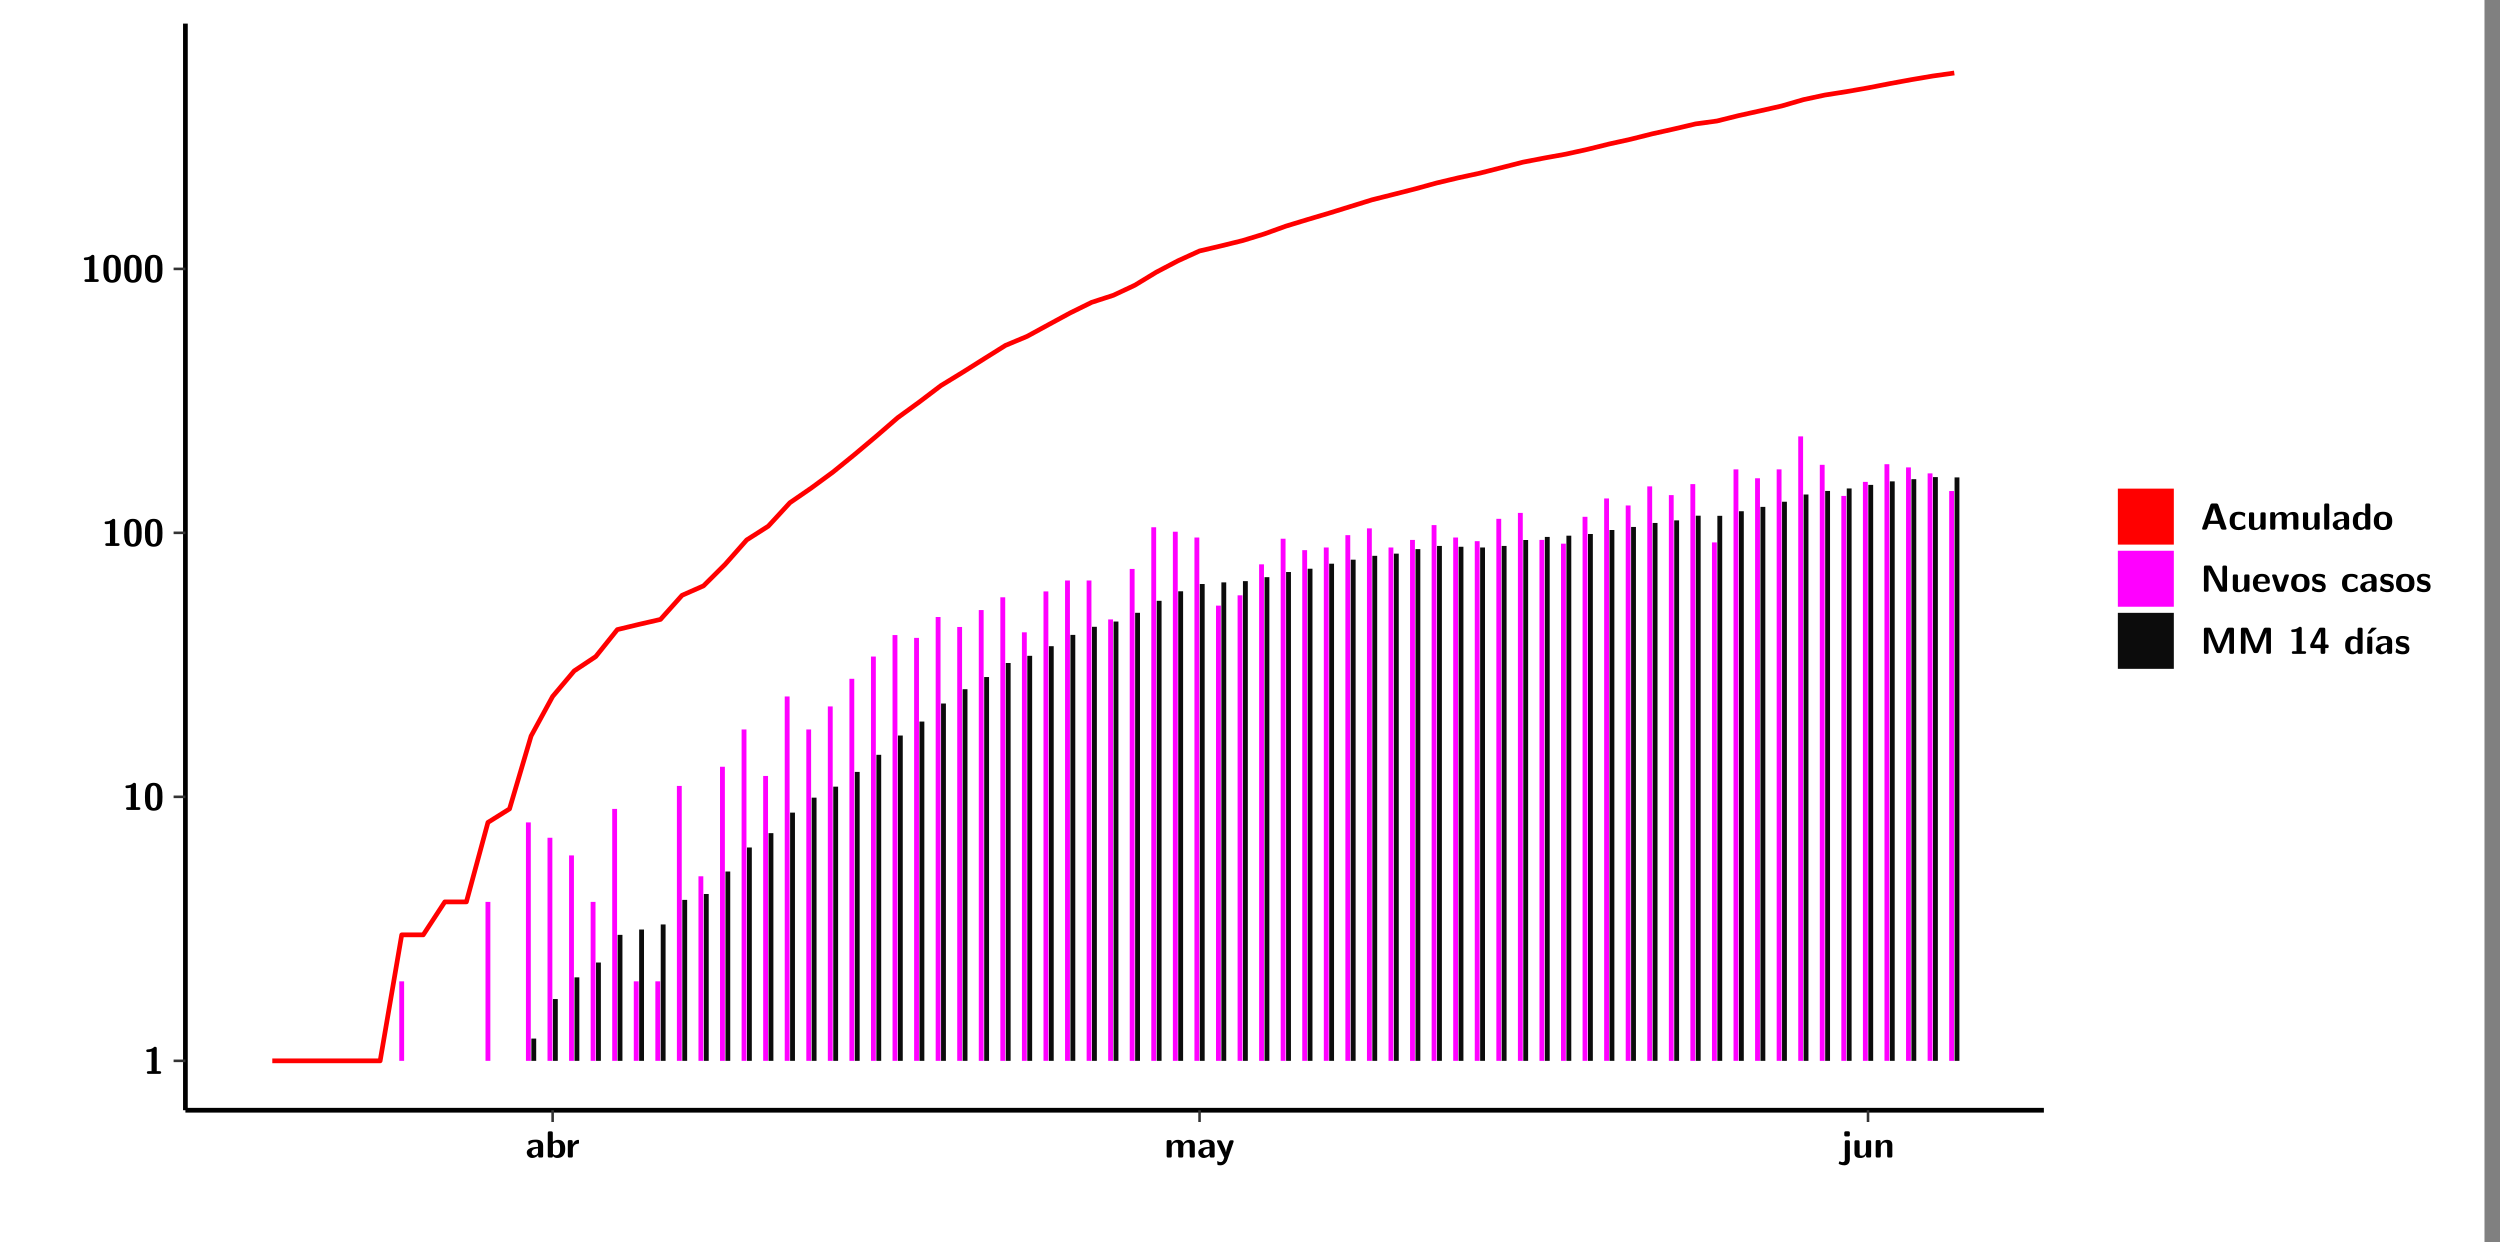 <?xml version="1.0" encoding="UTF-8"?>
<svg xmlns="http://www.w3.org/2000/svg" xmlns:xlink="http://www.w3.org/1999/xlink" width="579.653pt" height="288pt" viewBox="0 0 579.653 288" version="1.1">
<rect x="0" y="0" width="579.653" height="288" fill="#808080" stroke="none"/>
<defs>
<g>
<symbol overflow="visible" id="glyph0-0">
<path style="stroke:none;" d=""/>
</symbol>
<symbol overflow="visible" id="glyph0-1">
<path style="stroke:none;" d="M 3.109 -5.859 C 3.109 -6.016 3.109 -6.281 2.719 -6.281 C 2.547 -6.281 2.516 -6.266 2.406 -6.156 C 2.25 -6.016 1.922 -5.688 1.047 -5.672 C 0.891 -5.672 0.672 -5.609 0.672 -5.359 C 0.672 -5.047 0.969 -5.047 1.094 -5.047 C 1.344 -5.047 1.656 -5.078 1.906 -5.156 L 1.906 -0.625 L 1.234 -0.625 C 1.109 -0.625 0.812 -0.625 0.812 -0.312 C 0.812 0 1.109 0 1.234 0 L 3.719 0 C 3.828 0 4.141 0 4.141 -0.312 C 4.141 -0.625 3.828 -0.625 3.719 -0.625 L 3.109 -0.625 Z M 3.109 -5.859 "/>
</symbol>
<symbol overflow="visible" id="glyph0-2">
<path style="stroke:none;" d="M 4.438 -3 C 4.438 -4.203 4.438 -6.281 2.406 -6.281 C 0.375 -6.281 0.375 -4.219 0.375 -3 C 0.375 -1.812 0.375 0.188 2.406 0.188 C 4.438 0.188 4.438 -1.781 4.438 -3 Z M 2.406 -0.438 C 1.75 -0.438 1.656 -1.25 1.625 -1.484 C 1.562 -1.953 1.562 -2.766 1.562 -3.125 C 1.562 -3.641 1.562 -4.203 1.625 -4.641 C 1.641 -4.875 1.734 -5.641 2.406 -5.641 C 3.047 -5.641 3.156 -4.906 3.188 -4.734 C 3.25 -4.281 3.25 -3.594 3.25 -3.125 C 3.25 -2.625 3.25 -1.953 3.188 -1.469 C 3.156 -1.234 3.062 -0.438 2.406 -0.438 Z M 2.406 -0.438 "/>
</symbol>
<symbol overflow="visible" id="glyph0-3">
<path style="stroke:none;" d="M 4.062 -2.766 C 4.062 -4.156 2.734 -4.156 2.297 -4.156 C 1.891 -4.156 1.453 -4.125 0.859 -3.891 C 0.672 -3.797 0.625 -3.781 0.625 -3.688 C 0.625 -3.625 0.688 -3.109 0.688 -3.047 C 0.703 -2.984 0.75 -2.938 0.812 -2.938 C 0.844 -2.938 0.875 -2.969 0.906 -3 C 1.281 -3.391 1.719 -3.578 2.266 -3.578 C 2.734 -3.578 2.875 -3.297 2.875 -2.781 L 2.875 -2.469 C 2.562 -2.469 0.266 -2.453 0.266 -1.172 C 0.266 -0.547 0.766 0.094 1.531 0.094 C 1.828 0.094 2.484 0.016 2.906 -0.594 L 2.906 -0.422 C 2.906 -0.141 2.969 0 3.328 0 L 3.641 0 C 3.984 0 4.062 -0.109 4.062 -0.422 Z M 2.875 -1.344 C 2.875 -0.531 2.047 -0.531 2.016 -0.531 C 1.641 -0.531 1.406 -0.844 1.406 -1.188 C 1.406 -2.047 2.625 -2.109 2.875 -2.109 Z M 2.875 -1.344 "/>
</symbol>
<symbol overflow="visible" id="glyph0-4">
<path style="stroke:none;" d="M 1.703 -5.656 C 1.703 -5.938 1.641 -6.078 1.281 -6.078 L 0.953 -6.078 C 0.641 -6.078 0.531 -5.984 0.531 -5.656 L 0.531 -0.422 C 0.531 -0.109 0.625 0 0.953 0 L 1.312 0 C 1.453 0 1.719 0 1.734 -0.344 C 2.125 0.094 2.578 0.094 2.719 0.094 C 4.578 0.094 4.578 -1.594 4.578 -2.031 C 4.578 -2.453 4.578 -4.109 2.938 -4.109 C 2.219 -4.109 1.781 -3.703 1.703 -3.625 Z M 1.734 -3.172 C 1.844 -3.281 2.109 -3.484 2.5 -3.484 C 3.391 -3.484 3.391 -2.672 3.391 -2.016 C 3.391 -1.375 3.391 -0.531 2.406 -0.531 C 2.047 -0.531 1.828 -0.75 1.734 -0.875 Z M 1.734 -3.172 "/>
</symbol>
<symbol overflow="visible" id="glyph0-5">
<path style="stroke:none;" d="M 1.703 -2.016 C 1.703 -2.844 2.391 -3.188 2.938 -3.219 C 3.109 -3.234 3.125 -3.234 3.125 -3.469 L 3.125 -3.875 C 3.125 -4.047 3.125 -4.109 2.969 -4.109 C 2.719 -4.109 2.078 -4.031 1.672 -3.078 L 1.656 -3.078 L 1.656 -3.641 C 1.656 -3.922 1.594 -4.062 1.234 -4.062 L 0.953 -4.062 C 0.641 -4.062 0.531 -3.969 0.531 -3.641 L 0.531 -0.422 C 0.531 -0.109 0.625 0 0.953 0 L 1.281 0 C 1.609 0 1.703 -0.109 1.703 -0.422 Z M 1.703 -2.016 "/>
</symbol>
<symbol overflow="visible" id="glyph0-6">
<path style="stroke:none;" d="M 7.062 -2.844 C 7.062 -3.75 6.672 -4.109 5.781 -4.109 C 5.156 -4.109 4.688 -3.828 4.359 -3.25 C 4.219 -4.078 3.484 -4.109 3.109 -4.109 C 2.938 -4.109 2.578 -4.109 2.188 -3.828 C 1.906 -3.625 1.734 -3.344 1.672 -3.203 L 1.672 -3.641 C 1.672 -3.922 1.609 -4.062 1.25 -4.062 L 0.953 -4.062 C 0.625 -4.062 0.531 -3.969 0.531 -3.641 L 0.531 -0.422 C 0.531 -0.109 0.625 0 0.953 0 L 1.297 0 C 1.625 0 1.719 -0.109 1.719 -0.422 L 1.719 -2.359 C 1.719 -3.141 2.25 -3.484 2.688 -3.484 C 3.109 -3.484 3.203 -3.297 3.203 -2.828 L 3.203 -0.422 C 3.203 -0.109 3.297 0 3.625 0 L 3.969 0 C 4.297 0 4.391 -0.109 4.391 -0.422 L 4.391 -2.359 C 4.391 -3.141 4.922 -3.484 5.359 -3.484 C 5.781 -3.484 5.875 -3.297 5.875 -2.828 L 5.875 -0.422 C 5.875 -0.109 5.969 0 6.297 0 L 6.641 0 C 6.984 0 7.062 -0.109 7.062 -0.422 Z M 7.062 -2.844 "/>
</symbol>
<symbol overflow="visible" id="glyph0-7">
<path style="stroke:none;" d="M 4.109 -3.609 C 4.141 -3.719 4.141 -3.734 4.141 -3.781 C 4.141 -4.016 3.906 -4.016 3.797 -4.016 L 3.609 -4.016 C 3.469 -4.016 3.266 -4.016 3.141 -3.812 C 3.109 -3.766 2.406 -1.828 2.359 -1.25 L 2.344 -1.25 C 2.312 -1.672 1.953 -2.484 1.562 -3.328 C 1.328 -3.891 1.266 -4.016 0.828 -4.016 L 0.594 -4.016 C 0.469 -4.016 0.25 -4.016 0.25 -3.781 C 0.25 -3.75 0.281 -3.688 0.297 -3.641 L 1.953 0 C 1.891 0.188 1.859 0.281 1.828 0.375 C 1.734 0.656 1.578 1.047 1.109 1.047 C 0.812 1.047 0.609 0.922 0.516 0.875 C 0.469 0.844 0.453 0.828 0.422 0.828 C 0.391 0.828 0.312 0.859 0.312 0.969 C 0.312 1.031 0.375 1.641 0.391 1.672 C 0.469 1.781 0.953 1.797 1.094 1.797 C 2.172 1.797 2.609 0.766 2.672 0.547 Z M 4.109 -3.609 "/>
</symbol>
<symbol overflow="visible" id="glyph0-8">
<path style="stroke:none;" d="M 1.969 -5.672 C 1.969 -5.953 1.906 -6.094 1.547 -6.094 L 1.094 -6.094 C 0.766 -6.094 0.672 -5.984 0.672 -5.672 L 0.672 -5.312 C 0.672 -5.031 0.734 -4.891 1.094 -4.891 L 1.547 -4.891 C 1.875 -4.891 1.969 -5 1.969 -5.312 Z M 0.797 0.484 C 0.797 0.703 0.797 1.062 0.25 1.062 C 0.156 1.062 -0.094 1.031 -0.266 0.922 C -0.359 0.875 -0.375 0.875 -0.406 0.875 C -0.484 0.875 -0.5 0.922 -0.547 1.094 C -0.609 1.281 -0.625 1.359 -0.625 1.391 C -0.625 1.547 0.109 1.797 0.656 1.797 C 1.625 1.797 1.969 1.141 1.969 0.281 L 1.969 -3.594 C 1.969 -3.875 1.906 -4.016 1.547 -4.016 L 1.219 -4.016 C 0.891 -4.016 0.797 -3.906 0.797 -3.594 Z M 0.797 0.484 "/>
</symbol>
<symbol overflow="visible" id="glyph0-9">
<path style="stroke:none;" d="M 4.391 -3.594 C 4.391 -3.875 4.328 -4.016 3.969 -4.016 L 3.609 -4.016 C 3.281 -4.016 3.188 -3.906 3.188 -3.594 L 3.188 -1.516 C 3.188 -0.938 2.891 -0.438 2.266 -0.438 C 1.766 -0.438 1.719 -0.562 1.719 -1.031 L 1.719 -3.594 C 1.719 -3.875 1.656 -4.016 1.297 -4.016 L 0.953 -4.016 C 0.625 -4.016 0.531 -3.922 0.531 -3.594 L 0.531 -1.109 C 0.531 -0.172 1.031 0.094 1.953 0.094 C 2.188 0.094 2.812 0.094 3.219 -0.656 L 3.219 -0.422 C 3.219 -0.141 3.281 0 3.641 0 L 3.969 0 C 4.297 0 4.391 -0.109 4.391 -0.422 Z M 4.391 -3.594 "/>
</symbol>
<symbol overflow="visible" id="glyph0-10">
<path style="stroke:none;" d="M 4.391 -2.844 C 4.391 -3.75 4 -4.109 3.109 -4.109 C 2.188 -4.109 1.781 -3.438 1.672 -3.203 L 1.672 -3.641 C 1.672 -3.922 1.609 -4.062 1.25 -4.062 L 0.953 -4.062 C 0.625 -4.062 0.531 -3.969 0.531 -3.641 L 0.531 -0.422 C 0.531 -0.109 0.625 0 0.953 0 L 1.297 0 C 1.625 0 1.719 -0.109 1.719 -0.422 L 1.719 -2.359 C 1.719 -3.125 2.219 -3.484 2.688 -3.484 C 3.109 -3.484 3.188 -3.281 3.188 -2.828 L 3.188 -0.422 C 3.188 -0.141 3.25 0 3.609 0 L 3.969 0 C 4.297 0 4.391 -0.109 4.391 -0.422 Z M 4.391 -2.844 "/>
</symbol>
<symbol overflow="visible" id="glyph0-11">
<path style="stroke:none;" d="M 4.156 -5.703 C 4.031 -6.078 3.766 -6.078 3.594 -6.078 L 2.828 -6.078 C 2.641 -6.078 2.391 -6.078 2.266 -5.703 L 0.406 -0.406 C 0.375 -0.297 0.375 -0.281 0.375 -0.234 C 0.375 0 0.594 0 0.703 0 L 1.031 0 C 1.188 0 1.453 0 1.578 -0.344 L 1.922 -1.328 L 4.344 -1.328 L 4.641 -0.484 C 4.75 -0.172 4.812 0 5.234 0 L 5.703 0 C 5.828 0 6.047 0 6.047 -0.234 C 6.047 -0.281 6.047 -0.297 6 -0.406 Z M 2.812 -3.938 C 2.938 -4.328 3.062 -4.656 3.125 -4.969 L 3.141 -4.969 C 3.188 -4.766 3.188 -4.75 3.25 -4.547 L 4.078 -2.078 L 2.188 -2.078 Z M 2.812 -3.938 "/>
</symbol>
<symbol overflow="visible" id="glyph0-12">
<path style="stroke:none;" d="M 4 -0.438 C 4 -0.531 3.969 -0.938 3.953 -1.047 C 3.953 -1.078 3.938 -1.172 3.844 -1.172 C 3.812 -1.172 3.797 -1.172 3.703 -1.078 C 3.562 -0.953 3.141 -0.594 2.422 -0.594 C 1.516 -0.594 1.516 -1.469 1.516 -2.031 C 1.516 -2.75 1.562 -3.484 2.453 -3.484 C 3.031 -3.484 3.266 -3.344 3.578 -3.078 C 3.688 -2.984 3.703 -2.984 3.734 -2.984 C 3.828 -2.984 3.844 -3.062 3.844 -3.094 C 3.859 -3.172 3.953 -3.656 3.953 -3.703 C 3.953 -3.781 3.891 -3.812 3.75 -3.891 C 3.328 -4.078 3.062 -4.156 2.453 -4.156 C 1.141 -4.156 0.328 -3.547 0.328 -2.016 C 0.328 -0.562 1.078 0.094 2.406 0.094 C 2.641 0.094 3.172 0.094 3.75 -0.203 C 4 -0.344 4 -0.344 4 -0.438 Z M 4 -0.438 "/>
</symbol>
<symbol overflow="visible" id="glyph0-13">
<path style="stroke:none;" d="M 1.703 -5.656 C 1.703 -5.938 1.641 -6.078 1.281 -6.078 L 0.953 -6.078 C 0.641 -6.078 0.531 -5.984 0.531 -5.656 L 0.531 -0.422 C 0.531 -0.109 0.625 0 0.953 0 L 1.281 0 C 1.609 0 1.703 -0.109 1.703 -0.422 Z M 1.703 -5.656 "/>
</symbol>
<symbol overflow="visible" id="glyph0-14">
<path style="stroke:none;" d="M 4.375 -5.656 C 4.375 -5.938 4.312 -6.078 3.953 -6.078 L 3.625 -6.078 C 3.297 -6.078 3.203 -5.969 3.203 -5.656 L 3.203 -3.672 C 2.812 -4.047 2.375 -4.109 2.109 -4.109 C 0.328 -4.109 0.328 -2.422 0.328 -2 C 0.328 -1.594 0.328 0.094 2.062 0.094 C 2.422 0.094 2.812 -0.016 3.188 -0.406 C 3.188 -0.094 3.297 0 3.609 0 L 3.953 0 C 4.281 0 4.375 -0.109 4.375 -0.422 Z M 3.188 -1.094 C 3.188 -0.953 3.188 -0.875 2.922 -0.688 C 2.703 -0.547 2.5 -0.531 2.406 -0.531 C 1.516 -0.531 1.516 -1.344 1.516 -2 C 1.516 -2.656 1.516 -3.484 2.5 -3.484 C 2.75 -3.484 2.984 -3.391 3.188 -3.203 Z M 3.188 -1.094 "/>
</symbol>
<symbol overflow="visible" id="glyph0-15">
<path style="stroke:none;" d="M 4.547 -1.969 C 4.547 -3.406 3.844 -4.156 2.406 -4.156 C 0.953 -4.156 0.266 -3.391 0.266 -1.969 C 0.266 -0.547 1.031 0.094 2.406 0.094 C 3.781 0.094 4.547 -0.531 4.547 -1.969 Z M 2.406 -0.594 C 1.469 -0.594 1.469 -1.375 1.469 -2.078 C 1.469 -2.75 1.469 -3.531 2.406 -3.531 C 3.344 -3.531 3.344 -2.766 3.344 -2.078 C 3.344 -1.391 3.344 -0.594 2.406 -0.594 Z M 2.406 -0.594 "/>
</symbol>
<symbol overflow="visible" id="glyph0-16">
<path style="stroke:none;" d="M 2.656 -5.734 C 2.469 -6.078 2.203 -6.078 2.031 -6.078 L 1.219 -6.078 C 0.906 -6.078 0.797 -5.984 0.797 -5.656 L 0.797 -0.422 C 0.797 -0.109 0.891 0 1.219 0 L 1.453 0 C 1.781 0 1.875 -0.109 1.875 -0.422 L 1.875 -5.016 L 1.891 -5.016 L 4.297 -0.344 C 4.484 0 4.75 0 4.922 0 L 5.734 0 C 6.062 0 6.156 -0.109 6.156 -0.422 L 6.156 -5.656 C 6.156 -5.938 6.094 -6.078 5.734 -6.078 L 5.5 -6.078 C 5.156 -6.078 5.078 -5.969 5.078 -5.656 L 5.078 -1.062 L 5.062 -1.062 Z M 2.656 -5.734 "/>
</symbol>
<symbol overflow="visible" id="glyph0-17">
<path style="stroke:none;" d="M 3.781 -1.875 C 3.984 -1.875 4.203 -1.891 4.203 -2.281 C 4.203 -3.406 3.672 -4.156 2.359 -4.156 C 0.969 -4.156 0.266 -3.375 0.266 -2.047 C 0.266 -0.609 1.109 0.094 2.484 0.094 C 2.812 0.094 3.312 0.047 3.891 -0.234 C 4.078 -0.328 4.141 -0.359 4.141 -0.469 C 4.141 -0.531 4.125 -0.781 4.109 -0.844 C 4.078 -1.125 4.062 -1.125 3.984 -1.125 C 3.953 -1.125 3.938 -1.125 3.844 -1.047 C 3.328 -0.594 2.797 -0.531 2.516 -0.531 C 1.531 -0.531 1.422 -1.312 1.391 -1.875 Z M 1.406 -2.344 C 1.422 -2.875 1.609 -3.531 2.359 -3.531 C 3.062 -3.531 3.203 -3.031 3.219 -2.344 Z M 1.406 -2.344 "/>
</symbol>
<symbol overflow="visible" id="glyph0-18">
<path style="stroke:none;" d="M 4.109 -3.609 C 4.141 -3.719 4.141 -3.75 4.141 -3.766 C 4.141 -4.016 3.922 -4.016 3.797 -4.016 L 3.609 -4.016 C 3.25 -4.016 3.141 -3.891 3.062 -3.641 L 2.203 -0.984 L 1.328 -3.641 C 1.266 -3.828 1.203 -4.016 0.781 -4.016 L 0.578 -4.016 C 0.453 -4.016 0.234 -4.016 0.234 -3.766 C 0.234 -3.75 0.234 -3.719 0.266 -3.609 L 1.312 -0.375 C 1.438 0 1.703 0 1.859 0 L 2.5 0 C 2.672 0 2.938 0 3.062 -0.375 Z M 4.109 -3.609 "/>
</symbol>
<symbol overflow="visible" id="glyph0-19">
<path style="stroke:none;" d="M 3.469 -1.234 C 3.469 -1.734 3.203 -2.031 3.047 -2.172 C 2.703 -2.484 2.391 -2.547 2.031 -2.609 C 1.547 -2.703 1.188 -2.766 1.188 -3.109 C 1.188 -3.469 1.484 -3.547 1.828 -3.547 C 2.406 -3.547 2.719 -3.328 2.953 -3.125 C 3.047 -3.047 3.062 -3.047 3.094 -3.047 C 3.188 -3.047 3.203 -3.125 3.203 -3.156 C 3.219 -3.219 3.312 -3.719 3.312 -3.766 C 3.312 -3.906 2.844 -4.031 2.75 -4.062 C 2.406 -4.156 2.125 -4.156 1.891 -4.156 C 1.5 -4.156 0.328 -4.156 0.328 -2.906 C 0.328 -2.484 0.516 -2.219 0.75 -2 C 1.062 -1.734 1.406 -1.672 1.906 -1.562 C 2.156 -1.531 2.609 -1.453 2.609 -1.062 C 2.609 -0.656 2.266 -0.594 1.922 -0.594 C 1.531 -0.594 1.047 -0.703 0.625 -1.188 C 0.594 -1.234 0.562 -1.266 0.516 -1.266 C 0.422 -1.266 0.406 -1.188 0.391 -1.125 C 0.375 -1.016 0.266 -0.516 0.266 -0.422 C 0.266 -0.266 0.922 -0.062 0.922 -0.047 C 1.406 0.094 1.766 0.094 1.922 0.094 C 2.359 0.094 3.469 0.062 3.469 -1.234 Z M 3.469 -1.234 "/>
</symbol>
<symbol overflow="visible" id="glyph0-20">
<path style="stroke:none;" d="M 4.859 -2.859 C 4.688 -2.422 4.359 -1.609 4.281 -1.312 C 4.203 -1.625 3.844 -2.484 3.656 -2.953 L 2.531 -5.719 C 2.391 -6.078 2.109 -6.078 1.953 -6.078 L 1.219 -6.078 C 0.906 -6.078 0.797 -5.984 0.797 -5.656 L 0.797 -0.422 C 0.797 -0.109 0.891 0 1.219 0 L 1.453 0 C 1.781 0 1.875 -0.109 1.875 -0.422 L 1.875 -4.953 L 1.891 -4.953 C 1.984 -4.562 2.375 -3.578 2.578 -3.062 L 3.609 -0.562 C 3.766 -0.188 3.969 -0.188 4.266 -0.188 C 4.562 -0.188 4.781 -0.188 4.938 -0.562 L 6.062 -3.328 C 6.141 -3.531 6.625 -4.719 6.672 -4.953 L 6.688 -4.953 L 6.688 -0.422 C 6.688 -0.141 6.75 0 7.109 0 L 7.344 0 C 7.672 0 7.766 -0.109 7.766 -0.422 L 7.766 -5.656 C 7.766 -5.938 7.703 -6.078 7.344 -6.078 L 6.609 -6.078 C 6.391 -6.078 6.172 -6.062 6.016 -5.703 Z M 4.859 -2.859 "/>
</symbol>
<symbol overflow="visible" id="glyph0-21">
<path style="stroke:none;" d="M 0.344 -2.297 C 0.266 -2.172 0.266 -2.141 0.266 -1.984 L 0.266 -1.766 C 0.266 -1.484 0.328 -1.344 0.688 -1.344 L 2.672 -1.344 L 2.672 -0.422 C 2.672 -0.141 2.719 0 3.078 0 L 3.328 0 C 3.656 0 3.75 -0.109 3.75 -0.422 L 3.75 -1.344 L 4.125 -1.344 C 4.391 -1.344 4.547 -1.406 4.547 -1.75 C 4.547 -2.078 4.422 -2.172 4.125 -2.172 L 3.75 -2.172 L 3.75 -5.656 C 3.75 -5.984 3.656 -6.078 3.328 -6.078 L 2.688 -6.078 C 2.531 -6.078 2.391 -6.078 2.281 -5.875 Z M 1.188 -2.172 C 2.578 -4.75 2.672 -5.016 2.703 -5.156 L 2.719 -5.156 L 2.719 -2.172 Z M 1.188 -2.172 "/>
</symbol>
<symbol overflow="visible" id="glyph0-22">
<path style="stroke:none;" d="M 3.906 -5.844 C 3.953 -5.875 4 -5.922 4 -5.969 C 4 -6.078 3.906 -6.078 3.766 -6.078 L 3.047 -6.078 C 2.875 -6.078 2.859 -6.078 2.781 -5.984 L 2.031 -4.953 C 1.953 -4.859 1.953 -4.844 1.953 -4.828 C 1.953 -4.703 2.047 -4.703 2.188 -4.703 L 2.516 -4.703 Z M 3.906 -5.844 "/>
</symbol>
<symbol overflow="visible" id="glyph0-23">
<path style="stroke:none;" d="M 1.703 -3.594 C 1.703 -3.875 1.641 -4.016 1.281 -4.016 L 0.953 -4.016 C 0.641 -4.016 0.531 -3.922 0.531 -3.594 L 0.531 -0.422 C 0.531 -0.109 0.625 0 0.953 0 L 1.281 0 C 1.609 0 1.703 -0.109 1.703 -0.422 Z M 1.703 -3.594 "/>
</symbol>
</g>
<clipPath id="clip1">
  <path d="M 0 0 L 576.008 0 L 576.008 288 L 0 288 Z M 0 0 "/>
</clipPath>
<clipPath id="clip2">
  <path d="M 42.988 5.477 L 473.898 5.477 L 473.898 257.414 L 42.988 257.414 Z M 42.988 5.477 "/>
</clipPath>
</defs>
<g id="surface1">
<g clip-path="url(#clip1)" clip-rule="nonzero">
<path style="fill-rule:nonzero;fill:rgb(100%,100%,100%);fill-opacity:1;stroke-width:0.598;stroke-linecap:round;stroke-linejoin:round;stroke:rgb(100%,100%,100%);stroke-opacity:1;stroke-miterlimit:10;" d="M 0 0 L 0 288.004 L 576.008 288.004 L 576.008 0 Z M 0 0 " transform="matrix(1,0,0,-1,0,288)"/>
</g>
<g clip-path="url(#clip2)" clip-rule="nonzero">
<path style=" stroke:none;fill-rule:nonzero;fill:rgb(100%,100%,100%);fill-opacity:1;" d="M 42.988 257.414 L 42.988 5.477 L 473.898 5.477 L 473.898 257.414 Z M 42.988 257.414 "/>
</g>
<path style=" stroke:none;fill-rule:nonzero;fill:rgb(100%,0%,100%);fill-opacity:1;" d="M 92.574 245.969 L 92.574 227.535 L 93.699 227.535 L 93.699 245.969 Z M 92.574 245.969 "/>
<path style=" stroke:none;fill-rule:nonzero;fill:rgb(100%,0%,100%);fill-opacity:1;" d="M 112.57 245.969 L 112.57 209.113 L 113.695 209.113 L 113.695 245.969 Z M 112.57 245.969 "/>
<path style=" stroke:none;fill-rule:nonzero;fill:rgb(100%,0%,100%);fill-opacity:1;" d="M 121.945 245.969 L 121.945 190.684 L 123.07 190.684 L 123.07 245.969 Z M 121.945 245.969 "/>
<path style=" stroke:none;fill-rule:nonzero;fill:rgb(4.999%,4.999%,4.999%);fill-opacity:1;" d="M 123.199 245.969 L 123.199 240.805 L 124.324 240.805 L 124.324 245.969 Z M 123.199 245.969 "/>
<path style=" stroke:none;fill-rule:nonzero;fill:rgb(100%,0%,100%);fill-opacity:1;" d="M 126.945 245.969 L 126.945 194.242 L 128.07 194.242 L 128.07 245.969 Z M 126.945 245.969 "/>
<path style=" stroke:none;fill-rule:nonzero;fill:rgb(4.999%,4.999%,4.999%);fill-opacity:1;" d="M 128.199 245.969 L 128.199 231.641 L 129.328 231.641 L 129.328 245.969 Z M 128.199 245.969 "/>
<path style=" stroke:none;fill-rule:nonzero;fill:rgb(100%,0%,100%);fill-opacity:1;" d="M 131.945 245.969 L 131.945 198.336 L 133.074 198.336 L 133.074 245.969 Z M 131.945 245.969 "/>
<path style=" stroke:none;fill-rule:nonzero;fill:rgb(4.999%,4.999%,4.999%);fill-opacity:1;" d="M 133.203 245.969 L 133.203 226.609 L 134.328 226.609 L 134.328 245.969 Z M 133.203 245.969 "/>
<path style=" stroke:none;fill-rule:nonzero;fill:rgb(100%,0%,100%);fill-opacity:1;" d="M 136.949 245.969 L 136.949 209.113 L 138.074 209.113 L 138.074 245.969 Z M 136.949 245.969 "/>
<path style=" stroke:none;fill-rule:nonzero;fill:rgb(4.999%,4.999%,4.999%);fill-opacity:1;" d="M 138.195 245.969 L 138.195 223.172 L 139.32 223.172 L 139.32 245.969 Z M 138.195 245.969 "/>
<path style=" stroke:none;fill-rule:nonzero;fill:rgb(100%,0%,100%);fill-opacity:1;" d="M 141.949 245.969 L 141.949 187.555 L 143.074 187.555 L 143.074 245.969 Z M 141.949 245.969 "/>
<path style=" stroke:none;fill-rule:nonzero;fill:rgb(4.999%,4.999%,4.999%);fill-opacity:1;" d="M 143.195 245.969 L 143.195 216.758 L 144.32 216.758 L 144.32 245.969 Z M 143.195 245.969 "/>
<path style=" stroke:none;fill-rule:nonzero;fill:rgb(100%,0%,100%);fill-opacity:1;" d="M 146.949 245.969 L 146.949 227.535 L 148.078 227.535 L 148.078 245.969 Z M 146.949 245.969 "/>
<path style=" stroke:none;fill-rule:nonzero;fill:rgb(4.999%,4.999%,4.999%);fill-opacity:1;" d="M 148.195 245.969 L 148.195 215.52 L 149.32 215.52 L 149.32 245.969 Z M 148.195 245.969 "/>
<path style=" stroke:none;fill-rule:nonzero;fill:rgb(100%,0%,100%);fill-opacity:1;" d="M 151.953 245.969 L 151.953 227.535 L 153.066 227.535 L 153.066 245.969 Z M 151.953 245.969 "/>
<path style=" stroke:none;fill-rule:nonzero;fill:rgb(4.999%,4.999%,4.999%);fill-opacity:1;" d="M 153.199 245.969 L 153.199 214.344 L 154.324 214.344 L 154.324 245.969 Z M 153.199 245.969 "/>
<path style=" stroke:none;fill-rule:nonzero;fill:rgb(100%,0%,100%);fill-opacity:1;" d="M 156.945 245.969 L 156.945 182.227 L 158.07 182.227 L 158.07 245.969 Z M 156.945 245.969 "/>
<path style=" stroke:none;fill-rule:nonzero;fill:rgb(4.999%,4.999%,4.999%);fill-opacity:1;" d="M 158.199 245.969 L 158.199 208.648 L 159.324 208.648 L 159.324 245.969 Z M 158.199 245.969 "/>
<path style=" stroke:none;fill-rule:nonzero;fill:rgb(100%,0%,100%);fill-opacity:1;" d="M 161.945 245.969 L 161.945 203.176 L 163.07 203.176 L 163.07 245.969 Z M 161.945 245.969 "/>
<path style=" stroke:none;fill-rule:nonzero;fill:rgb(4.999%,4.999%,4.999%);fill-opacity:1;" d="M 163.199 245.969 L 163.199 207.281 L 164.324 207.281 L 164.324 245.969 Z M 163.199 245.969 "/>
<path style=" stroke:none;fill-rule:nonzero;fill:rgb(100%,0%,100%);fill-opacity:1;" d="M 166.945 245.969 L 166.945 177.781 L 168.07 177.781 L 168.07 245.969 Z M 166.945 245.969 "/>
<path style=" stroke:none;fill-rule:nonzero;fill:rgb(4.999%,4.999%,4.999%);fill-opacity:1;" d="M 168.203 245.969 L 168.203 202.07 L 169.316 202.07 L 169.316 245.969 Z M 168.203 245.969 "/>
<path style=" stroke:none;fill-rule:nonzero;fill:rgb(100%,0%,100%);fill-opacity:1;" d="M 171.949 245.969 L 171.949 169.133 L 173.074 169.133 L 173.074 245.969 Z M 171.949 245.969 "/>
<path style=" stroke:none;fill-rule:nonzero;fill:rgb(4.999%,4.999%,4.999%);fill-opacity:1;" d="M 173.191 245.969 L 173.191 196.5 L 174.32 196.5 L 174.32 245.969 Z M 173.191 245.969 "/>
<path style=" stroke:none;fill-rule:nonzero;fill:rgb(100%,0%,100%);fill-opacity:1;" d="M 176.949 245.969 L 176.949 179.914 L 178.074 179.914 L 178.074 245.969 Z M 176.949 245.969 "/>
<path style=" stroke:none;fill-rule:nonzero;fill:rgb(4.999%,4.999%,4.999%);fill-opacity:1;" d="M 178.195 245.969 L 178.195 193.176 L 179.32 193.176 L 179.32 245.969 Z M 178.195 245.969 "/>
<path style=" stroke:none;fill-rule:nonzero;fill:rgb(100%,0%,100%);fill-opacity:1;" d="M 181.949 245.969 L 181.949 161.484 L 183.074 161.484 L 183.074 245.969 Z M 181.949 245.969 "/>
<path style=" stroke:none;fill-rule:nonzero;fill:rgb(4.999%,4.999%,4.999%);fill-opacity:1;" d="M 183.195 245.969 L 183.195 188.414 L 184.32 188.414 L 184.32 245.969 Z M 183.195 245.969 "/>
<path style=" stroke:none;fill-rule:nonzero;fill:rgb(100%,0%,100%);fill-opacity:1;" d="M 186.953 245.969 L 186.953 169.133 L 188.066 169.133 L 188.066 245.969 Z M 186.953 245.969 "/>
<path style=" stroke:none;fill-rule:nonzero;fill:rgb(4.999%,4.999%,4.999%);fill-opacity:1;" d="M 188.195 245.969 L 188.195 184.945 L 189.324 184.945 L 189.324 245.969 Z M 188.195 245.969 "/>
<path style=" stroke:none;fill-rule:nonzero;fill:rgb(100%,0%,100%);fill-opacity:1;" d="M 191.941 245.969 L 191.941 163.793 L 193.07 163.793 L 193.07 245.969 Z M 191.941 245.969 "/>
<path style=" stroke:none;fill-rule:nonzero;fill:rgb(4.999%,4.999%,4.999%);fill-opacity:1;" d="M 193.199 245.969 L 193.199 182.395 L 194.324 182.395 L 194.324 245.969 Z M 193.199 245.969 "/>
<path style=" stroke:none;fill-rule:nonzero;fill:rgb(100%,0%,100%);fill-opacity:1;" d="M 196.945 245.969 L 196.945 157.387 L 198.07 157.387 L 198.07 245.969 Z M 196.945 245.969 "/>
<path style=" stroke:none;fill-rule:nonzero;fill:rgb(4.999%,4.999%,4.999%);fill-opacity:1;" d="M 198.199 245.969 L 198.199 178.977 L 199.324 178.977 L 199.324 245.969 Z M 198.199 245.969 "/>
<path style=" stroke:none;fill-rule:nonzero;fill:rgb(100%,0%,100%);fill-opacity:1;" d="M 201.945 245.969 L 201.945 152.227 L 203.07 152.227 L 203.07 245.969 Z M 201.945 245.969 "/>
<path style=" stroke:none;fill-rule:nonzero;fill:rgb(4.999%,4.999%,4.999%);fill-opacity:1;" d="M 203.199 245.969 L 203.199 175.012 L 204.316 175.012 L 204.316 245.969 Z M 203.199 245.969 "/>
<path style=" stroke:none;fill-rule:nonzero;fill:rgb(100%,0%,100%);fill-opacity:1;" d="M 206.945 245.969 L 206.945 147.246 L 208.074 147.246 L 208.074 245.969 Z M 206.945 245.969 "/>
<path style=" stroke:none;fill-rule:nonzero;fill:rgb(4.999%,4.999%,4.999%);fill-opacity:1;" d="M 208.191 245.969 L 208.191 170.539 L 209.316 170.539 L 209.316 245.969 Z M 208.191 245.969 "/>
<path style=" stroke:none;fill-rule:nonzero;fill:rgb(100%,0%,100%);fill-opacity:1;" d="M 211.949 245.969 L 211.949 147.902 L 213.074 147.902 L 213.074 245.969 Z M 211.949 245.969 "/>
<path style=" stroke:none;fill-rule:nonzero;fill:rgb(4.999%,4.999%,4.999%);fill-opacity:1;" d="M 213.191 245.969 L 213.191 167.301 L 214.32 167.301 L 214.32 245.969 Z M 213.191 245.969 "/>
<path style=" stroke:none;fill-rule:nonzero;fill:rgb(100%,0%,100%);fill-opacity:1;" d="M 216.949 245.969 L 216.949 143.062 L 218.074 143.062 L 218.074 245.969 Z M 216.949 245.969 "/>
<path style=" stroke:none;fill-rule:nonzero;fill:rgb(4.999%,4.999%,4.999%);fill-opacity:1;" d="M 218.195 245.969 L 218.195 163.117 L 219.32 163.117 L 219.32 245.969 Z M 218.195 245.969 "/>
<path style=" stroke:none;fill-rule:nonzero;fill:rgb(100%,0%,100%);fill-opacity:1;" d="M 221.941 245.969 L 221.941 145.371 L 223.066 145.371 L 223.066 245.969 Z M 221.941 245.969 "/>
<path style=" stroke:none;fill-rule:nonzero;fill:rgb(4.999%,4.999%,4.999%);fill-opacity:1;" d="M 223.195 245.969 L 223.195 159.801 L 224.32 159.801 L 224.32 245.969 Z M 223.195 245.969 "/>
<path style=" stroke:none;fill-rule:nonzero;fill:rgb(100%,0%,100%);fill-opacity:1;" d="M 226.941 245.969 L 226.941 141.449 L 228.066 141.449 L 228.066 245.969 Z M 226.941 245.969 "/>
<path style=" stroke:none;fill-rule:nonzero;fill:rgb(4.999%,4.999%,4.999%);fill-opacity:1;" d="M 228.195 245.969 L 228.195 156.98 L 229.324 156.98 L 229.324 245.969 Z M 228.195 245.969 "/>
<path style=" stroke:none;fill-rule:nonzero;fill:rgb(100%,0%,100%);fill-opacity:1;" d="M 231.941 245.969 L 231.941 138.488 L 233.07 138.488 L 233.07 245.969 Z M 231.941 245.969 "/>
<path style=" stroke:none;fill-rule:nonzero;fill:rgb(4.999%,4.999%,4.999%);fill-opacity:1;" d="M 233.199 245.969 L 233.199 153.723 L 234.324 153.723 L 234.324 245.969 Z M 233.199 245.969 "/>
<path style=" stroke:none;fill-rule:nonzero;fill:rgb(100%,0%,100%);fill-opacity:1;" d="M 236.945 245.969 L 236.945 146.609 L 238.07 146.609 L 238.07 245.969 Z M 236.945 245.969 "/>
<path style=" stroke:none;fill-rule:nonzero;fill:rgb(4.999%,4.999%,4.999%);fill-opacity:1;" d="M 238.191 245.969 L 238.191 152.059 L 239.316 152.059 L 239.316 245.969 Z M 238.191 245.969 "/>
<path style=" stroke:none;fill-rule:nonzero;fill:rgb(100%,0%,100%);fill-opacity:1;" d="M 241.945 245.969 L 241.945 137.125 L 243.07 137.125 L 243.07 245.969 Z M 241.945 245.969 "/>
<path style=" stroke:none;fill-rule:nonzero;fill:rgb(4.999%,4.999%,4.999%);fill-opacity:1;" d="M 243.191 245.969 L 243.191 149.828 L 244.316 149.828 L 244.316 245.969 Z M 243.191 245.969 "/>
<path style=" stroke:none;fill-rule:nonzero;fill:rgb(100%,0%,100%);fill-opacity:1;" d="M 246.945 245.969 L 246.945 134.594 L 248.074 134.594 L 248.074 245.969 Z M 246.945 245.969 "/>
<path style=" stroke:none;fill-rule:nonzero;fill:rgb(4.999%,4.999%,4.999%);fill-opacity:1;" d="M 248.191 245.969 L 248.191 147.207 L 249.316 147.207 L 249.316 245.969 Z M 248.191 245.969 "/>
<path style=" stroke:none;fill-rule:nonzero;fill:rgb(100%,0%,100%);fill-opacity:1;" d="M 251.949 245.969 L 251.949 134.594 L 253.062 134.594 L 253.062 245.969 Z M 251.949 245.969 "/>
<path style=" stroke:none;fill-rule:nonzero;fill:rgb(4.999%,4.999%,4.999%);fill-opacity:1;" d="M 253.195 245.969 L 253.195 145.332 L 254.32 145.332 L 254.32 245.969 Z M 253.195 245.969 "/>
<path style=" stroke:none;fill-rule:nonzero;fill:rgb(100%,0%,100%);fill-opacity:1;" d="M 256.941 245.969 L 256.941 143.621 L 258.066 143.621 L 258.066 245.969 Z M 256.941 245.969 "/>
<path style=" stroke:none;fill-rule:nonzero;fill:rgb(4.999%,4.999%,4.999%);fill-opacity:1;" d="M 258.195 245.969 L 258.195 144.109 L 259.32 144.109 L 259.32 245.969 Z M 258.195 245.969 "/>
<path style=" stroke:none;fill-rule:nonzero;fill:rgb(100%,0%,100%);fill-opacity:1;" d="M 261.941 245.969 L 261.941 131.914 L 263.066 131.914 L 263.066 245.969 Z M 261.941 245.969 "/>
<path style=" stroke:none;fill-rule:nonzero;fill:rgb(4.999%,4.999%,4.999%);fill-opacity:1;" d="M 263.195 245.969 L 263.195 142.086 L 264.32 142.086 L 264.32 245.969 Z M 263.195 245.969 "/>
<path style=" stroke:none;fill-rule:nonzero;fill:rgb(100%,0%,100%);fill-opacity:1;" d="M 266.941 245.969 L 266.941 122.25 L 268.066 122.25 L 268.066 245.969 Z M 266.941 245.969 "/>
<path style=" stroke:none;fill-rule:nonzero;fill:rgb(4.999%,4.999%,4.999%);fill-opacity:1;" d="M 268.199 245.969 L 268.199 139.305 L 269.324 139.305 L 269.324 245.969 Z M 268.199 245.969 "/>
<path style=" stroke:none;fill-rule:nonzero;fill:rgb(100%,0%,100%);fill-opacity:1;" d="M 271.945 245.969 L 271.945 123.285 L 273.07 123.285 L 273.07 245.969 Z M 271.945 245.969 "/>
<path style=" stroke:none;fill-rule:nonzero;fill:rgb(4.999%,4.999%,4.999%);fill-opacity:1;" d="M 273.188 245.969 L 273.188 137.094 L 274.316 137.094 L 274.316 245.969 Z M 273.188 245.969 "/>
<path style=" stroke:none;fill-rule:nonzero;fill:rgb(100%,0%,100%);fill-opacity:1;" d="M 276.945 245.969 L 276.945 124.629 L 278.07 124.629 L 278.07 245.969 Z M 276.945 245.969 "/>
<path style=" stroke:none;fill-rule:nonzero;fill:rgb(4.999%,4.999%,4.999%);fill-opacity:1;" d="M 278.191 245.969 L 278.191 135.41 L 279.316 135.41 L 279.316 245.969 Z M 278.191 245.969 "/>
<path style=" stroke:none;fill-rule:nonzero;fill:rgb(100%,0%,100%);fill-opacity:1;" d="M 281.945 245.969 L 281.945 140.422 L 283.07 140.422 L 283.07 245.969 Z M 281.945 245.969 "/>
<path style=" stroke:none;fill-rule:nonzero;fill:rgb(4.999%,4.999%,4.999%);fill-opacity:1;" d="M 283.191 245.969 L 283.191 135.031 L 284.316 135.031 L 284.316 245.969 Z M 283.191 245.969 "/>
<path style=" stroke:none;fill-rule:nonzero;fill:rgb(100%,0%,100%);fill-opacity:1;" d="M 286.949 245.969 L 286.949 138.031 L 288.062 138.031 L 288.062 245.969 Z M 286.949 245.969 "/>
<path style=" stroke:none;fill-rule:nonzero;fill:rgb(4.999%,4.999%,4.999%);fill-opacity:1;" d="M 288.191 245.969 L 288.191 134.742 L 289.32 134.742 L 289.32 245.969 Z M 288.191 245.969 "/>
<path style=" stroke:none;fill-rule:nonzero;fill:rgb(100%,0%,100%);fill-opacity:1;" d="M 291.938 245.969 L 291.938 130.848 L 293.066 130.848 L 293.066 245.969 Z M 291.938 245.969 "/>
<path style=" stroke:none;fill-rule:nonzero;fill:rgb(4.999%,4.999%,4.999%);fill-opacity:1;" d="M 293.195 245.969 L 293.195 133.824 L 294.32 133.824 L 294.32 245.969 Z M 293.195 245.969 "/>
<path style=" stroke:none;fill-rule:nonzero;fill:rgb(100%,0%,100%);fill-opacity:1;" d="M 296.941 245.969 L 296.941 124.91 L 298.066 124.91 L 298.066 245.969 Z M 296.941 245.969 "/>
<path style=" stroke:none;fill-rule:nonzero;fill:rgb(4.999%,4.999%,4.999%);fill-opacity:1;" d="M 298.195 245.969 L 298.195 132.629 L 299.32 132.629 L 299.32 245.969 Z M 298.195 245.969 "/>
<path style=" stroke:none;fill-rule:nonzero;fill:rgb(100%,0%,100%);fill-opacity:1;" d="M 301.941 245.969 L 301.941 127.559 L 303.066 127.559 L 303.066 245.969 Z M 301.941 245.969 "/>
<path style=" stroke:none;fill-rule:nonzero;fill:rgb(4.999%,4.999%,4.999%);fill-opacity:1;" d="M 303.195 245.969 L 303.195 131.863 L 304.312 131.863 L 304.312 245.969 Z M 303.195 245.969 "/>
<path style=" stroke:none;fill-rule:nonzero;fill:rgb(100%,0%,100%);fill-opacity:1;" d="M 306.941 245.969 L 306.941 126.941 L 308.07 126.941 L 308.07 245.969 Z M 306.941 245.969 "/>
<path style=" stroke:none;fill-rule:nonzero;fill:rgb(4.999%,4.999%,4.999%);fill-opacity:1;" d="M 308.188 245.969 L 308.188 130.699 L 309.312 130.699 L 309.312 245.969 Z M 308.188 245.969 "/>
<path style=" stroke:none;fill-rule:nonzero;fill:rgb(100%,0%,100%);fill-opacity:1;" d="M 311.945 245.969 L 311.945 124.082 L 313.07 124.082 L 313.07 245.969 Z M 311.945 245.969 "/>
<path style=" stroke:none;fill-rule:nonzero;fill:rgb(4.999%,4.999%,4.999%);fill-opacity:1;" d="M 313.191 245.969 L 313.191 129.77 L 314.316 129.77 L 314.316 245.969 Z M 313.191 245.969 "/>
<path style=" stroke:none;fill-rule:nonzero;fill:rgb(100%,0%,100%);fill-opacity:1;" d="M 316.945 245.969 L 316.945 122.508 L 318.07 122.508 L 318.07 245.969 Z M 316.945 245.969 "/>
<path style=" stroke:none;fill-rule:nonzero;fill:rgb(4.999%,4.999%,4.999%);fill-opacity:1;" d="M 318.191 245.969 L 318.191 128.875 L 319.316 128.875 L 319.316 245.969 Z M 318.191 245.969 "/>
<path style=" stroke:none;fill-rule:nonzero;fill:rgb(100%,0%,100%);fill-opacity:1;" d="M 321.945 245.969 L 321.945 126.941 L 323.062 126.941 L 323.062 245.969 Z M 321.945 245.969 "/>
<path style=" stroke:none;fill-rule:nonzero;fill:rgb(4.999%,4.999%,4.999%);fill-opacity:1;" d="M 323.191 245.969 L 323.191 128.367 L 324.316 128.367 L 324.316 245.969 Z M 323.191 245.969 "/>
<path style=" stroke:none;fill-rule:nonzero;fill:rgb(100%,0%,100%);fill-opacity:1;" d="M 326.938 245.969 L 326.938 125.188 L 328.062 125.188 L 328.062 245.969 Z M 326.938 245.969 "/>
<path style=" stroke:none;fill-rule:nonzero;fill:rgb(4.999%,4.999%,4.999%);fill-opacity:1;" d="M 328.195 245.969 L 328.195 127.32 L 329.32 127.32 L 329.32 245.969 Z M 328.195 245.969 "/>
<path style=" stroke:none;fill-rule:nonzero;fill:rgb(100%,0%,100%);fill-opacity:1;" d="M 331.941 245.969 L 331.941 121.75 L 333.066 121.75 L 333.066 245.969 Z M 331.941 245.969 "/>
<path style=" stroke:none;fill-rule:nonzero;fill:rgb(4.999%,4.999%,4.999%);fill-opacity:1;" d="M 333.195 245.969 L 333.195 126.582 L 334.32 126.582 L 334.32 245.969 Z M 333.195 245.969 "/>
<path style=" stroke:none;fill-rule:nonzero;fill:rgb(100%,0%,100%);fill-opacity:1;" d="M 336.941 245.969 L 336.941 124.629 L 338.066 124.629 L 338.066 245.969 Z M 336.941 245.969 "/>
<path style=" stroke:none;fill-rule:nonzero;fill:rgb(4.999%,4.999%,4.999%);fill-opacity:1;" d="M 338.195 245.969 L 338.195 126.773 L 339.312 126.773 L 339.312 245.969 Z M 338.195 245.969 "/>
<path style=" stroke:none;fill-rule:nonzero;fill:rgb(100%,0%,100%);fill-opacity:1;" d="M 341.941 245.969 L 341.941 125.477 L 343.066 125.477 L 343.066 245.969 Z M 341.941 245.969 "/>
<path style=" stroke:none;fill-rule:nonzero;fill:rgb(4.999%,4.999%,4.999%);fill-opacity:1;" d="M 343.188 245.969 L 343.188 126.941 L 344.312 126.941 L 344.312 245.969 Z M 343.188 245.969 "/>
<path style=" stroke:none;fill-rule:nonzero;fill:rgb(100%,0%,100%);fill-opacity:1;" d="M 346.945 245.969 L 346.945 120.297 L 348.07 120.297 L 348.07 245.969 Z M 346.945 245.969 "/>
<path style=" stroke:none;fill-rule:nonzero;fill:rgb(4.999%,4.999%,4.999%);fill-opacity:1;" d="M 348.188 245.969 L 348.188 126.582 L 349.316 126.582 L 349.316 245.969 Z M 348.188 245.969 "/>
<path style=" stroke:none;fill-rule:nonzero;fill:rgb(100%,0%,100%);fill-opacity:1;" d="M 351.945 245.969 L 351.945 118.922 L 353.07 118.922 L 353.07 245.969 Z M 351.945 245.969 "/>
<path style=" stroke:none;fill-rule:nonzero;fill:rgb(4.999%,4.999%,4.999%);fill-opacity:1;" d="M 353.191 245.969 L 353.191 125.207 L 354.316 125.207 L 354.316 245.969 Z M 353.191 245.969 "/>
<path style=" stroke:none;fill-rule:nonzero;fill:rgb(100%,0%,100%);fill-opacity:1;" d="M 356.938 245.969 L 356.938 125.188 L 358.062 125.188 L 358.062 245.969 Z M 356.938 245.969 "/>
<path style=" stroke:none;fill-rule:nonzero;fill:rgb(4.999%,4.999%,4.999%);fill-opacity:1;" d="M 358.191 245.969 L 358.191 124.492 L 359.316 124.492 L 359.316 245.969 Z M 358.191 245.969 "/>
<path style=" stroke:none;fill-rule:nonzero;fill:rgb(100%,0%,100%);fill-opacity:1;" d="M 361.938 245.969 L 361.938 126.055 L 363.062 126.055 L 363.062 245.969 Z M 361.938 245.969 "/>
<path style=" stroke:none;fill-rule:nonzero;fill:rgb(4.999%,4.999%,4.999%);fill-opacity:1;" d="M 363.191 245.969 L 363.191 124.203 L 364.32 124.203 L 364.32 245.969 Z M 363.191 245.969 "/>
<path style=" stroke:none;fill-rule:nonzero;fill:rgb(100%,0%,100%);fill-opacity:1;" d="M 366.938 245.969 L 366.938 119.828 L 368.066 119.828 L 368.066 245.969 Z M 366.938 245.969 "/>
<path style=" stroke:none;fill-rule:nonzero;fill:rgb(4.999%,4.999%,4.999%);fill-opacity:1;" d="M 368.195 245.969 L 368.195 123.812 L 369.32 123.812 L 369.32 245.969 Z M 368.195 245.969 "/>
<path style=" stroke:none;fill-rule:nonzero;fill:rgb(100%,0%,100%);fill-opacity:1;" d="M 371.941 245.969 L 371.941 115.574 L 373.066 115.574 L 373.066 245.969 Z M 371.941 245.969 "/>
<path style=" stroke:none;fill-rule:nonzero;fill:rgb(4.999%,4.999%,4.999%);fill-opacity:1;" d="M 373.184 245.969 L 373.184 122.887 L 374.312 122.887 L 374.312 245.969 Z M 373.184 245.969 "/>
<path style=" stroke:none;fill-rule:nonzero;fill:rgb(100%,0%,100%);fill-opacity:1;" d="M 376.941 245.969 L 376.941 117.199 L 378.066 117.199 L 378.066 245.969 Z M 376.941 245.969 "/>
<path style=" stroke:none;fill-rule:nonzero;fill:rgb(4.999%,4.999%,4.999%);fill-opacity:1;" d="M 378.188 245.969 L 378.188 122.18 L 379.312 122.18 L 379.312 245.969 Z M 378.188 245.969 "/>
<path style=" stroke:none;fill-rule:nonzero;fill:rgb(100%,0%,100%);fill-opacity:1;" d="M 381.941 245.969 L 381.941 112.773 L 383.07 112.773 L 383.07 245.969 Z M 381.941 245.969 "/>
<path style=" stroke:none;fill-rule:nonzero;fill:rgb(4.999%,4.999%,4.999%);fill-opacity:1;" d="M 383.188 245.969 L 383.188 121.254 L 384.312 121.254 L 384.312 245.969 Z M 383.188 245.969 "/>
<path style=" stroke:none;fill-rule:nonzero;fill:rgb(100%,0%,100%);fill-opacity:1;" d="M 386.945 245.969 L 386.945 114.797 L 388.059 114.797 L 388.059 245.969 Z M 386.945 245.969 "/>
<path style=" stroke:none;fill-rule:nonzero;fill:rgb(4.999%,4.999%,4.999%);fill-opacity:1;" d="M 388.188 245.969 L 388.188 120.656 L 389.316 120.656 L 389.316 245.969 Z M 388.188 245.969 "/>
<path style=" stroke:none;fill-rule:nonzero;fill:rgb(100%,0%,100%);fill-opacity:1;" d="M 391.934 245.969 L 391.934 112.246 L 393.062 112.246 L 393.062 245.969 Z M 391.934 245.969 "/>
<path style=" stroke:none;fill-rule:nonzero;fill:rgb(4.999%,4.999%,4.999%);fill-opacity:1;" d="M 393.191 245.969 L 393.191 119.57 L 394.316 119.57 L 394.316 245.969 Z M 393.191 245.969 "/>
<path style=" stroke:none;fill-rule:nonzero;fill:rgb(100%,0%,100%);fill-opacity:1;" d="M 396.938 245.969 L 396.938 125.766 L 398.062 125.766 L 398.062 245.969 Z M 396.938 245.969 "/>
<path style=" stroke:none;fill-rule:nonzero;fill:rgb(4.999%,4.999%,4.999%);fill-opacity:1;" d="M 398.191 245.969 L 398.191 119.598 L 399.316 119.598 L 399.316 245.969 Z M 398.191 245.969 "/>
<path style=" stroke:none;fill-rule:nonzero;fill:rgb(100%,0%,100%);fill-opacity:1;" d="M 401.938 245.969 L 401.938 108.828 L 403.062 108.828 L 403.062 245.969 Z M 401.938 245.969 "/>
<path style=" stroke:none;fill-rule:nonzero;fill:rgb(4.999%,4.999%,4.999%);fill-opacity:1;" d="M 403.191 245.969 L 403.191 118.535 L 404.32 118.535 L 404.32 245.969 Z M 403.191 245.969 "/>
<path style=" stroke:none;fill-rule:nonzero;fill:rgb(100%,0%,100%);fill-opacity:1;" d="M 406.938 245.969 L 406.938 110.891 L 408.066 110.891 L 408.066 245.969 Z M 406.938 245.969 "/>
<path style=" stroke:none;fill-rule:nonzero;fill:rgb(4.999%,4.999%,4.999%);fill-opacity:1;" d="M 408.184 245.969 L 408.184 117.527 L 409.309 117.527 L 409.309 245.969 Z M 408.184 245.969 "/>
<path style=" stroke:none;fill-rule:nonzero;fill:rgb(100%,0%,100%);fill-opacity:1;" d="M 411.941 245.969 L 411.941 108.828 L 413.066 108.828 L 413.066 245.969 Z M 411.941 245.969 "/>
<path style=" stroke:none;fill-rule:nonzero;fill:rgb(4.999%,4.999%,4.999%);fill-opacity:1;" d="M 413.188 245.969 L 413.188 116.332 L 414.312 116.332 L 414.312 245.969 Z M 413.188 245.969 "/>
<path style=" stroke:none;fill-rule:nonzero;fill:rgb(100%,0%,100%);fill-opacity:1;" d="M 416.941 245.969 L 416.941 101.18 L 418.066 101.18 L 418.066 245.969 Z M 416.941 245.969 "/>
<path style=" stroke:none;fill-rule:nonzero;fill:rgb(4.999%,4.999%,4.999%);fill-opacity:1;" d="M 418.188 245.969 L 418.188 114.656 L 419.312 114.656 L 419.312 245.969 Z M 418.188 245.969 "/>
<path style=" stroke:none;fill-rule:nonzero;fill:rgb(100%,0%,100%);fill-opacity:1;" d="M 421.941 245.969 L 421.941 107.773 L 423.059 107.773 L 423.059 245.969 Z M 421.941 245.969 "/>
<path style=" stroke:none;fill-rule:nonzero;fill:rgb(4.999%,4.999%,4.999%);fill-opacity:1;" d="M 423.188 245.969 L 423.188 113.832 L 424.312 113.832 L 424.312 245.969 Z M 423.188 245.969 "/>
<path style=" stroke:none;fill-rule:nonzero;fill:rgb(100%,0%,100%);fill-opacity:1;" d="M 426.934 245.969 L 426.934 114.988 L 428.059 114.988 L 428.059 245.969 Z M 426.934 245.969 "/>
<path style=" stroke:none;fill-rule:nonzero;fill:rgb(4.999%,4.999%,4.999%);fill-opacity:1;" d="M 428.191 245.969 L 428.191 113.254 L 429.316 113.254 L 429.316 245.969 Z M 428.191 245.969 "/>
<path style=" stroke:none;fill-rule:nonzero;fill:rgb(100%,0%,100%);fill-opacity:1;" d="M 431.938 245.969 L 431.938 111.73 L 433.062 111.73 L 433.062 245.969 Z M 431.938 245.969 "/>
<path style=" stroke:none;fill-rule:nonzero;fill:rgb(4.999%,4.999%,4.999%);fill-opacity:1;" d="M 433.191 245.969 L 433.191 112.426 L 434.316 112.426 L 434.316 245.969 Z M 433.191 245.969 "/>
<path style=" stroke:none;fill-rule:nonzero;fill:rgb(100%,0%,100%);fill-opacity:1;" d="M 436.938 245.969 L 436.938 107.633 L 438.062 107.633 L 438.062 245.969 Z M 436.938 245.969 "/>
<path style=" stroke:none;fill-rule:nonzero;fill:rgb(4.999%,4.999%,4.999%);fill-opacity:1;" d="M 438.191 245.969 L 438.191 111.609 L 439.309 111.609 L 439.309 245.969 Z M 438.191 245.969 "/>
<path style=" stroke:none;fill-rule:nonzero;fill:rgb(100%,0%,100%);fill-opacity:1;" d="M 441.938 245.969 L 441.938 108.371 L 443.062 108.371 L 443.062 245.969 Z M 441.938 245.969 "/>
<path style=" stroke:none;fill-rule:nonzero;fill:rgb(4.999%,4.999%,4.999%);fill-opacity:1;" d="M 443.184 245.969 L 443.184 111.102 L 444.309 111.102 L 444.309 245.969 Z M 443.184 245.969 "/>
<path style=" stroke:none;fill-rule:nonzero;fill:rgb(100%,0%,100%);fill-opacity:1;" d="M 446.941 245.969 L 446.941 109.758 L 448.066 109.758 L 448.066 245.969 Z M 446.941 245.969 "/>
<path style=" stroke:none;fill-rule:nonzero;fill:rgb(4.999%,4.999%,4.999%);fill-opacity:1;" d="M 448.184 245.969 L 448.184 110.621 L 449.312 110.621 L 449.312 245.969 Z M 448.184 245.969 "/>
<path style=" stroke:none;fill-rule:nonzero;fill:rgb(100%,0%,100%);fill-opacity:1;" d="M 451.941 245.969 L 451.941 113.852 L 453.066 113.852 L 453.066 245.969 Z M 451.941 245.969 "/>
<path style=" stroke:none;fill-rule:nonzero;fill:rgb(4.999%,4.999%,4.999%);fill-opacity:1;" d="M 453.188 245.969 L 453.188 110.691 L 454.312 110.691 L 454.312 245.969 Z M 453.188 245.969 "/>
<path style="fill:none;stroke-width:1.096;stroke-linecap:butt;stroke-linejoin:round;stroke:rgb(100%,0%,0%);stroke-opacity:1;stroke-miterlimit:10;" d="M 63.133 42.031 L 88.141 42.031 L 93.141 71.242 L 98.133 71.242 L 103.133 78.887 L 108.137 78.887 L 113.137 97.316 L 118.137 100.445 L 123.141 117.352 L 128.133 126.516 L 133.133 132.445 L 138.133 135.773 L 143.137 142.02 L 148.137 143.227 L 153.137 144.379 L 158.141 149.969 L 163.129 152.172 L 168.133 157.152 L 173.133 162.812 L 178.133 166 L 183.137 171.43 L 188.137 174.875 L 193.137 178.551 L 198.129 182.609 L 203.133 186.82 L 208.133 191.145 L 213.133 194.781 L 218.137 198.578 L 223.137 201.637 L 228.137 204.785 L 233.129 207.914 L 238.129 210.004 L 243.133 212.734 L 248.133 215.445 L 253.133 217.906 L 258.137 219.531 L 263.125 221.871 L 268.129 224.91 L 273.129 227.531 L 278.129 229.812 L 283.133 230.988 L 288.133 232.223 L 293.133 233.758 L 298.125 235.559 L 303.129 237.086 L 308.129 238.57 L 313.129 240.121 L 318.133 241.676 L 323.133 242.934 L 328.133 244.207 L 333.125 245.582 L 338.125 246.77 L 343.129 247.855 L 353.129 250.402 L 358.133 251.371 L 363.133 252.277 L 368.125 253.383 L 373.125 254.617 L 378.125 255.723 L 383.129 256.98 L 388.129 258.094 L 393.129 259.27 L 398.121 259.949 L 403.125 261.195 L 408.125 262.301 L 413.125 263.434 L 418.129 264.891 L 423.129 265.965 L 428.129 266.754 L 433.121 267.629 L 438.121 268.605 L 443.125 269.523 L 448.125 270.371 L 453.125 271.078 " transform="matrix(1,0,0,-1,0,288)"/>
<path style="fill:none;stroke-width:1.096;stroke-linecap:butt;stroke-linejoin:round;stroke:rgb(0%,0%,0%);stroke-opacity:1;stroke-miterlimit:10;" d="M 42.988 30.586 L 42.988 282.523 " transform="matrix(1,0,0,-1,0,288)"/>
<g style="fill:rgb(0%,0%,0%);fill-opacity:1;">
  <use xlink:href="#glyph0-1" x="33.235" y="248.986"/>
</g>
<g style="fill:rgb(0%,0%,0%);fill-opacity:1;">
  <use xlink:href="#glyph0-1" x="28.413" y="187.786"/>
  <use xlink:href="#glyph0-2" x="33.235" y="187.786"/>
</g>
<g style="fill:rgb(0%,0%,0%);fill-opacity:1;">
  <use xlink:href="#glyph0-1" x="23.591" y="126.575"/>
  <use xlink:href="#glyph0-2" x="28.413" y="126.575"/>
  <use xlink:href="#glyph0-2" x="33.235" y="126.575"/>
</g>
<g style="fill:rgb(0%,0%,0%);fill-opacity:1;">
  <use xlink:href="#glyph0-1" x="18.769" y="65.365"/>
  <use xlink:href="#glyph0-2" x="23.591" y="65.365"/>
  <use xlink:href="#glyph0-2" x="28.413" y="65.365"/>
  <use xlink:href="#glyph0-2" x="33.235" y="65.365"/>
</g>
<path style="fill:none;stroke-width:0.598;stroke-linecap:butt;stroke-linejoin:round;stroke:rgb(20%,20%,20%);stroke-opacity:1;stroke-miterlimit:10;" d="M 40.25 42.031 L 42.988 42.031 " transform="matrix(1,0,0,-1,0,288)"/>
<path style="fill:none;stroke-width:0.598;stroke-linecap:butt;stroke-linejoin:round;stroke:rgb(20%,20%,20%);stroke-opacity:1;stroke-miterlimit:10;" d="M 40.25 103.246 L 42.988 103.246 " transform="matrix(1,0,0,-1,0,288)"/>
<path style="fill:none;stroke-width:0.598;stroke-linecap:butt;stroke-linejoin:round;stroke:rgb(20%,20%,20%);stroke-opacity:1;stroke-miterlimit:10;" d="M 40.25 164.457 L 42.988 164.457 " transform="matrix(1,0,0,-1,0,288)"/>
<path style="fill:none;stroke-width:0.598;stroke-linecap:butt;stroke-linejoin:round;stroke:rgb(20%,20%,20%);stroke-opacity:1;stroke-miterlimit:10;" d="M 40.25 225.656 L 42.988 225.656 " transform="matrix(1,0,0,-1,0,288)"/>
<path style="fill:none;stroke-width:1.096;stroke-linecap:butt;stroke-linejoin:round;stroke:rgb(0%,0%,0%);stroke-opacity:1;stroke-miterlimit:10;" d="M 42.988 30.586 L 473.898 30.586 " transform="matrix(1,0,0,-1,0,288)"/>
<path style="fill:none;stroke-width:0.598;stroke-linecap:butt;stroke-linejoin:round;stroke:rgb(20%,20%,20%);stroke-opacity:1;stroke-miterlimit:10;" d="M 128.133 27.848 L 128.133 30.586 " transform="matrix(1,0,0,-1,0,288)"/>
<path style="fill:none;stroke-width:0.598;stroke-linecap:butt;stroke-linejoin:round;stroke:rgb(20%,20%,20%);stroke-opacity:1;stroke-miterlimit:10;" d="M 278.129 27.848 L 278.129 30.586 " transform="matrix(1,0,0,-1,0,288)"/>
<path style="fill:none;stroke-width:0.598;stroke-linecap:butt;stroke-linejoin:round;stroke:rgb(20%,20%,20%);stroke-opacity:1;stroke-miterlimit:10;" d="M 433.121 27.848 L 433.121 30.586 " transform="matrix(1,0,0,-1,0,288)"/>
<g style="fill:rgb(0%,0%,0%);fill-opacity:1;">
  <use xlink:href="#glyph0-3" x="121.871" y="268.394"/>
  <use xlink:href="#glyph0-4" x="126.474" y="268.394"/>
</g>
<g style="fill:rgb(0%,0%,0%);fill-opacity:1;">
  <use xlink:href="#glyph0-5" x="131.121" y="268.394"/>
</g>
<g style="fill:rgb(0%,0%,0%);fill-opacity:1;">
  <use xlink:href="#glyph0-6" x="269.969" y="268.394"/>
  <use xlink:href="#glyph0-3" x="277.567" y="268.394"/>
</g>
<g style="fill:rgb(0%,0%,0%);fill-opacity:1;">
  <use xlink:href="#glyph0-7" x="281.898" y="268.394"/>
</g>
<g style="fill:rgb(0%,0%,0%);fill-opacity:1;">
  <use xlink:href="#glyph0-8" x="426.942" y="268.394"/>
  <use xlink:href="#glyph0-9" x="429.45" y="268.394"/>
  <use xlink:href="#glyph0-10" x="434.369" y="268.394"/>
</g>
<path style=" stroke:none;fill-rule:nonzero;fill:rgb(100%,100%,100%);fill-opacity:1;" d="M 484.859 161.262 L 484.859 101.625 L 570.527 101.625 L 570.527 161.262 Z M 484.859 161.262 "/>
<path style=" stroke:none;fill-rule:nonzero;fill:rgb(100%,0%,0%);fill-opacity:1;" d="M 491.047 126.273 L 491.047 113.293 L 504.027 113.293 L 504.027 126.273 Z M 491.047 126.273 "/>
<path style=" stroke:none;fill-rule:nonzero;fill:rgb(100%,0%,100%);fill-opacity:1;" d="M 491.047 140.68 L 491.047 127.699 L 504.027 127.699 L 504.027 140.68 Z M 491.047 140.68 "/>
<path style=" stroke:none;fill-rule:nonzero;fill:rgb(4.999%,4.999%,4.999%);fill-opacity:1;" d="M 491.047 155.078 L 491.047 142.094 L 504.027 142.094 L 504.027 155.078 Z M 491.047 155.078 "/>
<g style="fill:rgb(0%,0%,0%);fill-opacity:1;">
  <use xlink:href="#glyph0-11" x="510.207" y="122.809"/>
  <use xlink:href="#glyph0-12" x="516.636" y="122.809"/>
  <use xlink:href="#glyph0-9" x="520.922" y="122.809"/>
  <use xlink:href="#glyph0-6" x="525.841" y="122.809"/>
  <use xlink:href="#glyph0-9" x="533.44" y="122.809"/>
  <use xlink:href="#glyph0-13" x="538.359" y="122.809"/>
  <use xlink:href="#glyph0-3" x="540.6" y="122.809"/>
  <use xlink:href="#glyph0-14" x="545.203" y="122.809"/>
  <use xlink:href="#glyph0-15" x="550.122" y="122.809"/>
</g>
<g style="fill:rgb(0%,0%,0%);fill-opacity:1;">
  <use xlink:href="#glyph0-16" x="510.207" y="137.205"/>
  <use xlink:href="#glyph0-9" x="517.172" y="137.205"/>
  <use xlink:href="#glyph0-17" x="522.092" y="137.205"/>
  <use xlink:href="#glyph0-18" x="526.573" y="137.205"/>
  <use xlink:href="#glyph0-15" x="530.956" y="137.205"/>
  <use xlink:href="#glyph0-19" x="535.778" y="137.205"/>
</g>
<g style="fill:rgb(0%,0%,0%);fill-opacity:1;">
  <use xlink:href="#glyph0-12" x="542.693" y="137.205"/>
  <use xlink:href="#glyph0-3" x="546.979" y="137.205"/>
  <use xlink:href="#glyph0-19" x="551.582" y="137.205"/>
  <use xlink:href="#glyph0-15" x="555.279" y="137.205"/>
  <use xlink:href="#glyph0-19" x="560.1" y="137.205"/>
</g>
<g style="fill:rgb(0%,0%,0%);fill-opacity:1;">
  <use xlink:href="#glyph0-20" x="510.207" y="151.611"/>
  <use xlink:href="#glyph0-20" x="518.779" y="151.611"/>
</g>
<g style="fill:rgb(0%,0%,0%);fill-opacity:1;">
  <use xlink:href="#glyph0-1" x="530.569" y="151.611"/>
  <use xlink:href="#glyph0-21" x="535.391" y="151.611"/>
</g>
<g style="fill:rgb(0%,0%,0%);fill-opacity:1;">
  <use xlink:href="#glyph0-14" x="543.422" y="151.611"/>
</g>
<g style="fill:rgb(0%,0%,0%);fill-opacity:1;">
  <use xlink:href="#glyph0-22" x="547.052" y="151.611"/>
</g>
<g style="fill:rgb(0%,0%,0%);fill-opacity:1;">
  <use xlink:href="#glyph0-23" x="548.341" y="151.611"/>
  <use xlink:href="#glyph0-3" x="550.582" y="151.611"/>
  <use xlink:href="#glyph0-19" x="555.185" y="151.611"/>
</g>
</g>
</svg>
